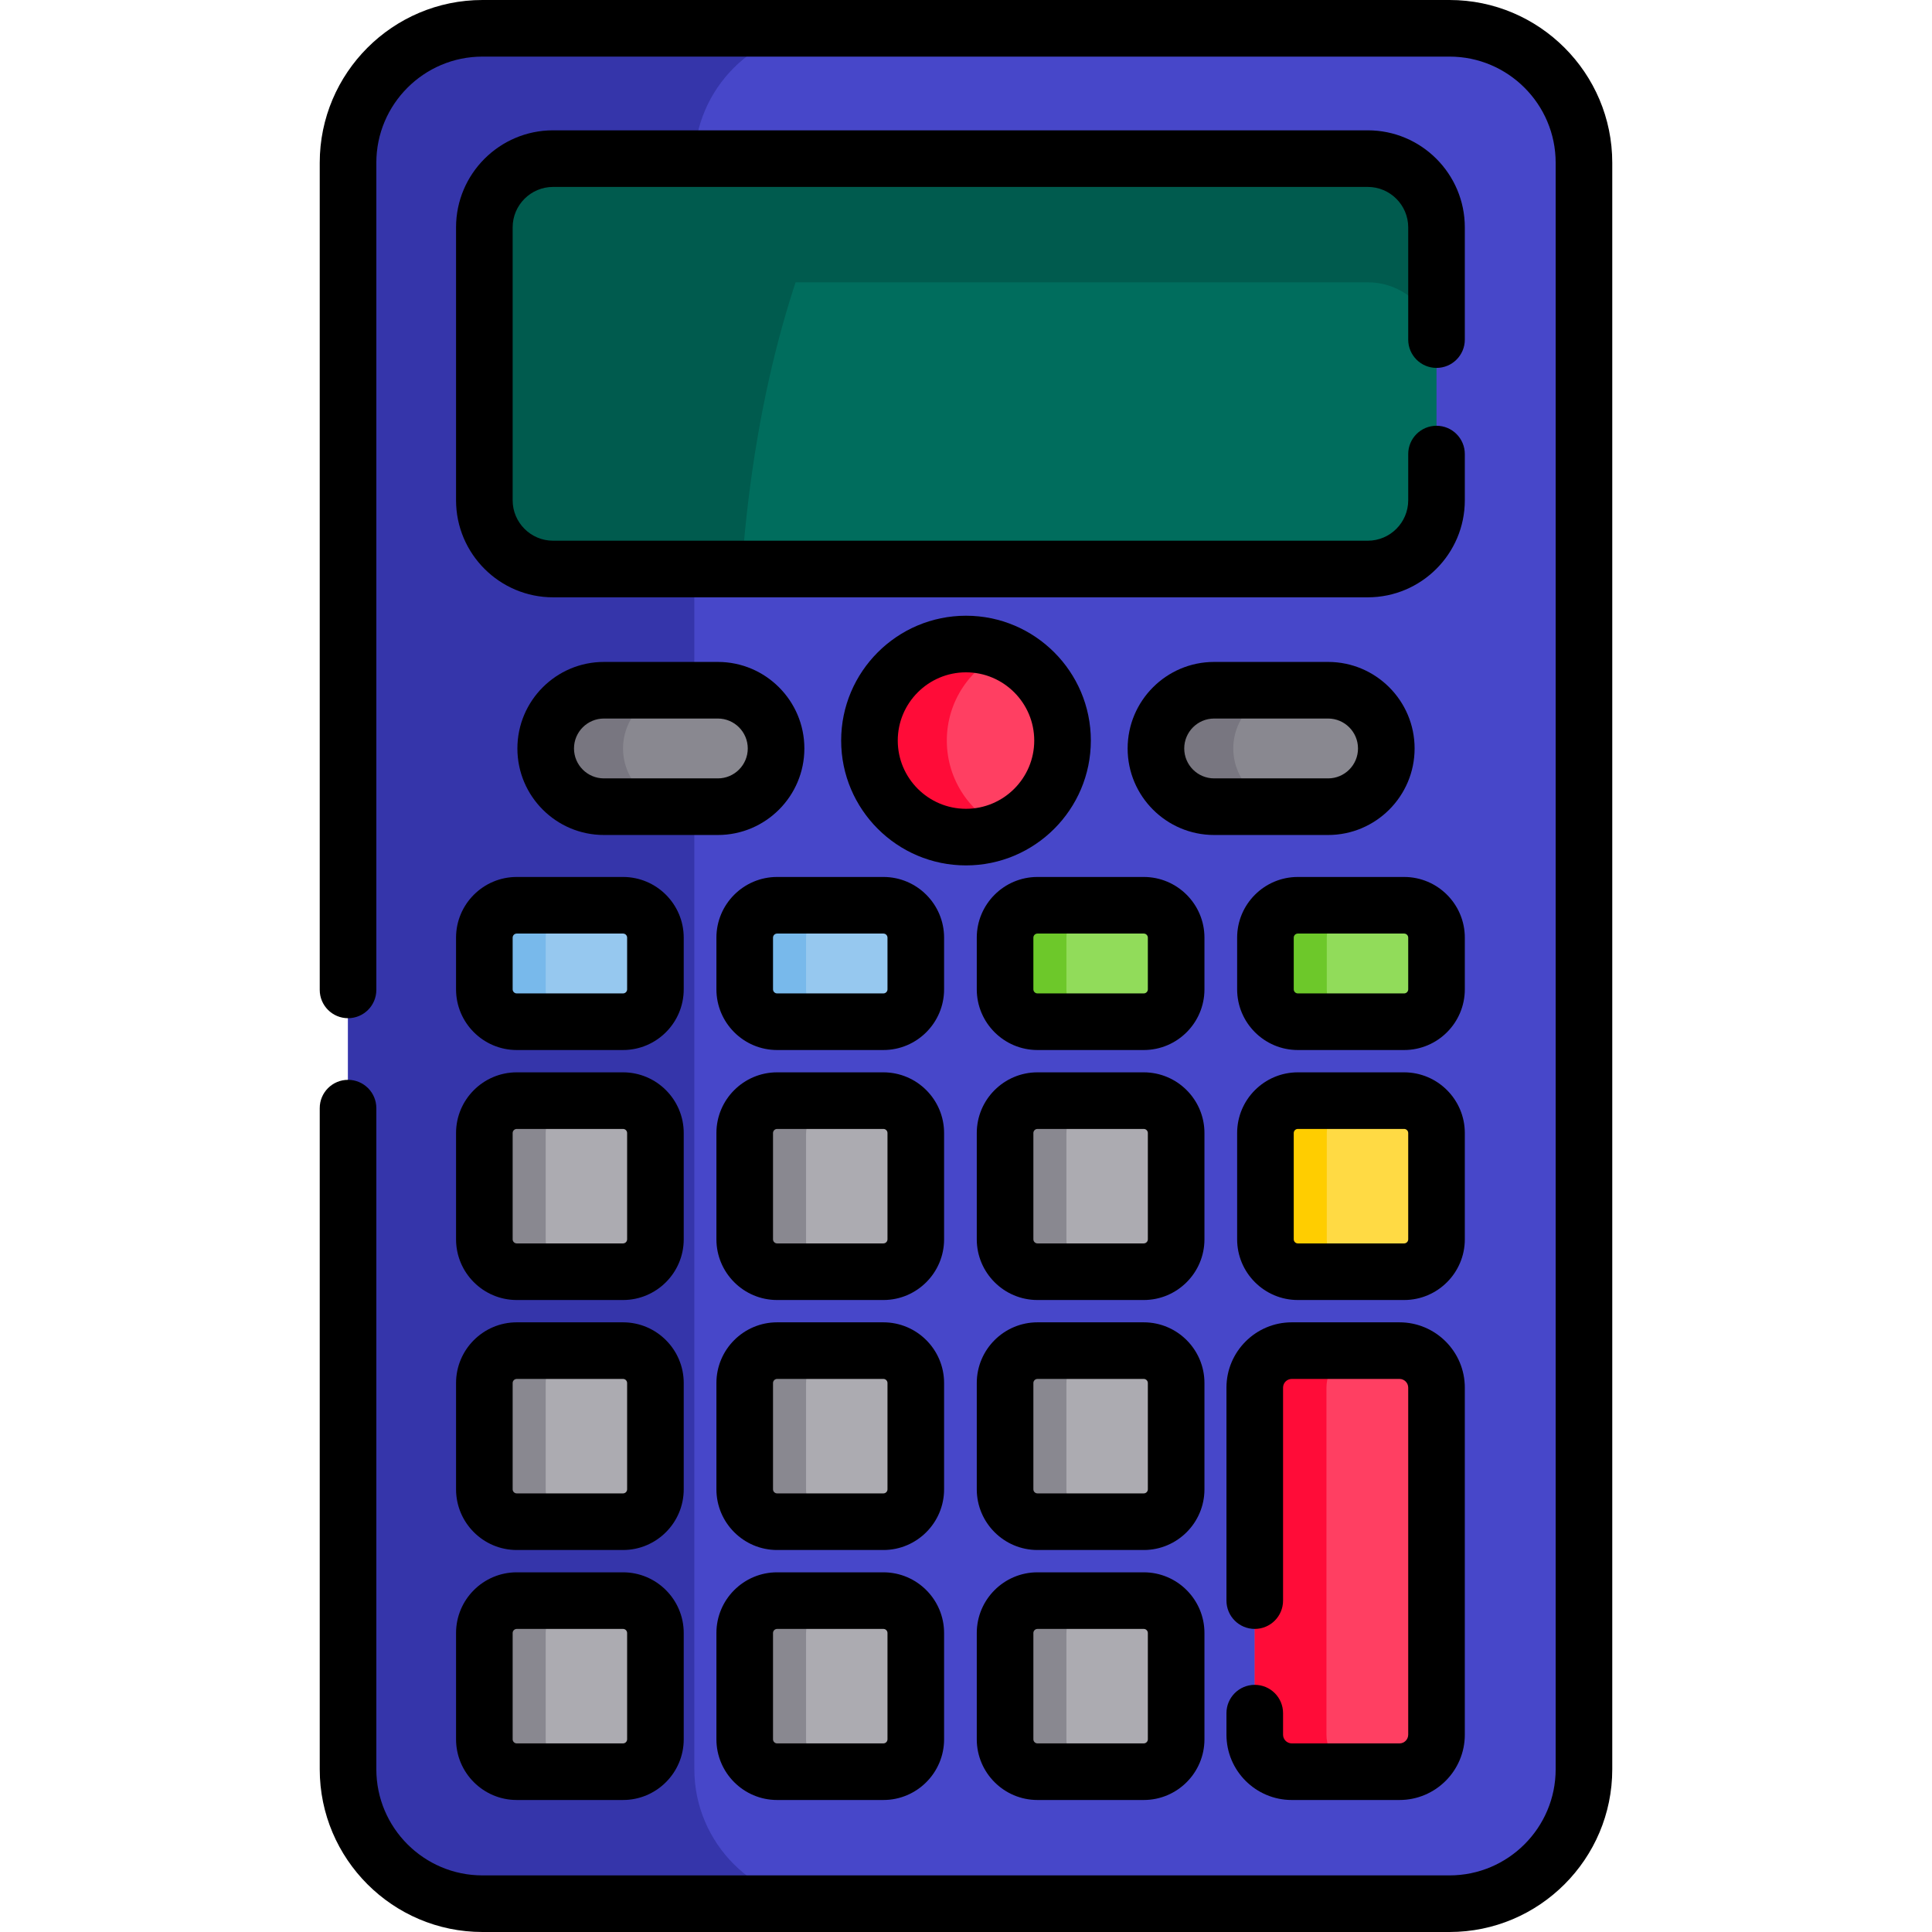 <?xml version="1.0" encoding="iso-8859-1"?>
<!-- Generator: Adobe Illustrator 19.0.0, SVG Export Plug-In . SVG Version: 6.00 Build 0)  -->
<svg version="1.1" id="Capa_1" xmlns="http://www.w3.org/2000/svg" xmlns:xlink="http://www.w3.org/1999/xlink" x="0px" y="0px"
	 viewBox="0 0 512 512" style="enable-background:new 0 0 512 512;" xml:space="preserve">
<path style="fill:#4747C9;" d="M384.136,504.5H127.864c-19.597,0-35.631-16.034-35.631-35.631V43.131
	c0-19.597,16.034-35.631,35.631-35.631h256.271c19.597,0,35.631,16.034,35.631,35.631v425.737
	C419.767,488.466,403.733,504.5,384.136,504.5z"/>
<path style="fill:#3535AA;" d="M184.009,468.869V43.131c0-19.597,16.034-35.631,35.631-35.631h-91.776
	c-19.597,0-35.631,16.034-35.631,35.631v425.737c0,19.597,16.034,35.631,35.631,35.631h91.776
	C200.044,504.5,184.009,488.466,184.009,468.869z"/>
<path style="fill:#006D5D;" d="M362.474,150.796H146.576c-10.061,0-18.217-8.156-18.217-18.217V60.255
	c0-10.061,8.156-18.217,18.217-18.217h215.898c10.061,0,18.217,8.156,18.217,18.217v72.323
	C380.691,142.64,372.535,150.796,362.474,150.796z"/>
<g>
	<path style="fill:#005B4E;" d="M362.474,42.038H146.576c-10.061,0-18.217,8.156-18.217,18.217v32.782
		c0-10.061,8.156-18.217,18.217-18.217h215.898c10.061,0,18.217,8.156,18.217,18.217V60.255
		C380.691,50.194,372.535,42.038,362.474,42.038z"/>
	<path style="fill:#005B4E;" d="M146.576,42.038c-10.061,0-18.217,8.156-18.217,18.217v72.323c0,10.061,8.156,18.217,18.217,18.217
		h49.989c3.655-50.059,15.628-85.13,27.988-108.758h-77.977V42.038z"/>
</g>
<path style="fill:#898890;" d="M190.24,213.781h-30.2c-8.519,0-15.425-6.906-15.425-15.425v-0.011
	c0-8.519,6.906-15.425,15.425-15.425h30.201c8.519,0,15.425,6.906,15.425,15.425v0.011
	C205.666,206.875,198.76,213.781,190.24,213.781z"/>
<path style="fill:#787680;" d="M165.114,198.356v-0.011c0-8.519,6.906-15.425,15.425-15.425h-20.5
	c-8.519,0-15.425,6.906-15.425,15.425v0.011c0,8.519,6.906,15.425,15.425,15.425h20.5
	C172.021,213.781,165.114,206.875,165.114,198.356z"/>
<path style="fill:#898890;" d="M351.96,213.781h-30.2c-8.519,0-15.425-6.906-15.425-15.425v-0.011
	c0-8.519,6.906-15.425,15.425-15.425h30.201c8.519,0,15.425,6.906,15.425,15.425v0.011
	C367.386,206.875,360.479,213.781,351.96,213.781z"/>
<circle style="fill:#FF3F62;" cx="256" cy="196.26" r="25.584"/>
<path style="fill:#FF0C38;" d="M250.916,196.258c0-10.484,6.308-19.489,15.334-23.441c-3.139-1.375-6.604-2.142-10.25-2.142
	c-14.13,0-25.584,11.454-25.584,25.584S241.87,221.843,256,221.843c3.646,0,7.111-0.768,10.25-2.142
	C257.225,215.747,250.916,206.741,250.916,196.258z"/>
<path style="fill:#787680;" d="M326.835,198.356v-0.011c0-8.519,6.906-15.425,15.425-15.425h-20.5
	c-8.519,0-15.425,6.906-15.425,15.425v0.011c0,8.519,6.906,15.425,15.425,15.425h20.5
	C333.74,213.781,326.835,206.875,326.835,198.356z"/>
<path style="fill:#96C8EF;" d="M165.109,270.767h-28.165c-4.742,0-8.586-3.844-8.586-8.586V248.49c0-4.742,3.844-8.586,8.586-8.586
	h28.165c4.742,0,8.586,3.844,8.586,8.586v13.691C173.695,266.923,169.851,270.767,165.109,270.767z"/>
<path style="fill:#78B9EB;" d="M144.614,262.181V248.49c0-4.742,3.844-8.586,8.586-8.586h-16.256c-4.742,0-8.586,3.844-8.586,8.586
	v13.691c0,4.742,3.844,8.586,8.586,8.586H153.2C148.458,270.767,144.614,266.923,144.614,262.181z"/>
<path style="fill:#96C8EF;" d="M234.108,270.767h-28.165c-4.742,0-8.586-3.844-8.586-8.586V248.49c0-4.742,3.844-8.586,8.586-8.586
	h28.165c4.742,0,8.586,3.844,8.586,8.586v13.691C242.694,266.923,238.85,270.767,234.108,270.767z"/>
<g>
	<path style="fill:#91DC5A;" d="M303.107,270.767h-28.165c-4.742,0-8.586-3.844-8.586-8.586V248.49c0-4.742,3.844-8.586,8.586-8.586
		h28.165c4.742,0,8.586,3.844,8.586,8.586v13.691C311.692,266.923,307.849,270.767,303.107,270.767z"/>
	<path style="fill:#91DC5A;" d="M372.105,270.767H343.94c-4.742,0-8.586-3.844-8.586-8.586V248.49c0-4.742,3.844-8.586,8.586-8.586
		h28.165c4.742,0,8.586,3.844,8.586,8.586v13.691C380.691,266.923,376.847,270.767,372.105,270.767z"/>
</g>
<path style="fill:#78B9EB;" d="M213.613,262.181V248.49c0-4.742,3.844-8.586,8.586-8.586h-16.256c-4.742,0-8.586,3.844-8.586,8.586
	v13.691c0,4.742,3.844,8.586,8.586,8.586h16.256C217.457,270.767,213.613,266.923,213.613,262.181z"/>
<g>
	<path style="fill:#6DC82A;" d="M282.612,262.181V248.49c0-4.742,3.844-8.586,8.586-8.586h-16.256c-4.742,0-8.586,3.844-8.586,8.586
		v13.691c0,4.742,3.844,8.586,8.586,8.586h16.256C286.456,270.767,282.612,266.923,282.612,262.181z"/>
	<path style="fill:#6DC82A;" d="M351.611,262.181V248.49c0-4.742,3.844-8.586,8.586-8.586H343.94c-4.742,0-8.586,3.844-8.586,8.586
		v13.691c0,4.742,3.844,8.586,8.586,8.586h16.256C355.455,270.767,351.611,266.923,351.611,262.181z"/>
</g>
<path style="fill:#ACABB1;" d="M165.107,337.017h-28.161c-4.743,0-8.588-3.845-8.588-8.588v-28.161c0-4.743,3.845-8.588,8.588-8.588
	h28.161c4.743,0,8.588,3.845,8.588,8.588v28.161C173.695,333.172,169.85,337.017,165.107,337.017z"/>
<path style="fill:#898890;" d="M144.614,328.429v-28.161c0-4.743,3.845-8.588,8.588-8.588h-16.256c-4.743,0-8.588,3.845-8.588,8.588
	v28.161c0,4.743,3.845,8.588,8.588,8.588h16.256C148.459,337.017,144.614,333.172,144.614,328.429z"/>
<g>
	<path style="fill:#ACABB1;" d="M234.106,337.017h-28.161c-4.743,0-8.588-3.845-8.588-8.588v-28.161
		c0-4.743,3.845-8.588,8.588-8.588h28.161c4.743,0,8.588,3.845,8.588,8.588v28.161C242.694,333.172,238.849,337.017,234.106,337.017
		z"/>
	<path style="fill:#ACABB1;" d="M303.105,337.017h-28.161c-4.743,0-8.588-3.845-8.588-8.588v-28.161
		c0-4.743,3.845-8.588,8.588-8.588h28.161c4.743,0,8.588,3.845,8.588,8.588v28.161C311.692,333.172,307.848,337.017,303.105,337.017
		z"/>
</g>
<path style="fill:#FFDA44;" d="M372.103,337.017h-28.161c-4.743,0-8.588-3.845-8.588-8.588v-28.161c0-4.743,3.845-8.588,8.588-8.588
	h28.161c4.743,0,8.588,3.845,8.588,8.588v28.161C380.691,333.172,376.846,337.017,372.103,337.017z"/>
<g>
	<path style="fill:#ACABB1;" d="M165.107,403.267h-28.161c-4.743,0-8.588-3.845-8.588-8.588v-28.161
		c0-4.743,3.845-8.588,8.588-8.588h28.161c4.743,0,8.588,3.845,8.588,8.588v28.161C173.695,399.422,169.85,403.267,165.107,403.267z
		"/>
	<path style="fill:#ACABB1;" d="M234.106,403.267h-28.161c-4.743,0-8.588-3.845-8.588-8.588v-28.161
		c0-4.743,3.845-8.588,8.588-8.588h28.161c4.743,0,8.588,3.845,8.588,8.588v28.161C242.694,399.422,238.849,403.267,234.106,403.267
		z"/>
	<path style="fill:#ACABB1;" d="M303.105,403.267h-28.161c-4.743,0-8.588-3.845-8.588-8.588v-28.161
		c0-4.743,3.845-8.588,8.588-8.588h28.161c4.743,0,8.588,3.845,8.588,8.588v28.161C311.692,399.422,307.848,403.267,303.105,403.267
		z"/>
	<path style="fill:#ACABB1;" d="M165.107,469.516h-28.161c-4.743,0-8.588-3.845-8.588-8.588v-28.161
		c0-4.743,3.845-8.588,8.588-8.588h28.161c4.743,0,8.588,3.845,8.588,8.588v28.161C173.695,465.671,169.85,469.516,165.107,469.516z
		"/>
	<path style="fill:#ACABB1;" d="M234.106,469.516h-28.161c-4.743,0-8.588-3.845-8.588-8.588v-28.161
		c0-4.743,3.845-8.588,8.588-8.588h28.161c4.743,0,8.588,3.845,8.588,8.588v28.161C242.694,465.671,238.849,469.516,234.106,469.516
		z"/>
	<path style="fill:#ACABB1;" d="M303.105,469.516h-28.161c-4.743,0-8.588-3.845-8.588-8.588v-28.161
		c0-4.743,3.845-8.588,8.588-8.588h28.161c4.743,0,8.588,3.845,8.588,8.588v28.161C311.692,465.671,307.848,469.516,303.105,469.516
		z"/>
</g>
<path style="fill:#FF3F62;" d="M370.885,469.516H342.33c-5.416,0-9.806-4.39-9.806-9.806v-91.975c0-5.416,4.39-9.806,9.806-9.806
	h28.555c5.416,0,9.806,4.39,9.806,9.806v91.975C380.691,465.126,376.301,469.516,370.885,469.516z"/>
<path style="fill:#FF0C38;" d="M351.524,459.711v-91.975c0-5.416,4.39-9.806,9.806-9.806h-19c-5.416,0-9.806,4.39-9.806,9.806
	v91.975c0,5.416,4.39,9.806,9.806,9.806h19C355.915,469.516,351.524,465.126,351.524,459.711z"/>
<g>
	<path style="fill:#898890;" d="M213.613,328.705v-28.161c0-4.743,3.845-8.588,8.588-8.588h-16.256
		c-4.743,0-8.588,3.845-8.588,8.588v28.161c0,4.743,3.845,8.588,8.588,8.588h16.256
		C217.458,337.293,213.613,333.448,213.613,328.705z"/>
	<path style="fill:#898890;" d="M282.612,460.928v-28.161c0-4.743,3.845-8.588,8.588-8.588h-16.256
		c-4.743,0-8.588,3.845-8.588,8.588v28.161c0,4.743,3.845,8.588,8.588,8.588h16.256
		C286.457,469.516,282.612,465.671,282.612,460.928z"/>
	<path style="fill:#898890;" d="M213.613,460.928v-28.161c0-4.743,3.845-8.588,8.588-8.588h-16.256
		c-4.743,0-8.588,3.845-8.588,8.588v28.161c0,4.743,3.845,8.588,8.588,8.588h16.256
		C217.458,469.516,213.613,465.671,213.613,460.928z"/>
	<path style="fill:#898890;" d="M144.614,460.928v-28.161c0-4.743,3.845-8.588,8.588-8.588h-16.256
		c-4.743,0-8.588,3.845-8.588,8.588v28.161c0,4.743,3.845,8.588,8.588,8.588h16.256
		C148.459,469.516,144.614,465.671,144.614,460.928z"/>
	<path style="fill:#898890;" d="M282.612,394.679v-28.161c0-4.743,3.845-8.588,8.588-8.588h-16.256
		c-4.743,0-8.588,3.845-8.588,8.588v28.161c0,4.743,3.845,8.588,8.588,8.588h16.256
		C286.457,403.267,282.612,399.422,282.612,394.679z"/>
	<path style="fill:#898890;" d="M213.613,394.679v-28.161c0-4.743,3.845-8.588,8.588-8.588h-16.256
		c-4.743,0-8.588,3.845-8.588,8.588v28.161c0,4.743,3.845,8.588,8.588,8.588h16.256
		C217.458,403.267,213.613,399.422,213.613,394.679z"/>
	<path style="fill:#898890;" d="M144.614,394.679v-28.161c0-4.743,3.845-8.588,8.588-8.588h-16.256
		c-4.743,0-8.588,3.845-8.588,8.588v28.161c0,4.743,3.845,8.588,8.588,8.588h16.256
		C148.459,403.267,144.614,399.422,144.614,394.679z"/>
	<path style="fill:#898890;" d="M282.612,328.429v-28.161c0-4.743,3.845-8.588,8.588-8.588h-16.256
		c-4.743,0-8.588,3.845-8.588,8.588v28.161c0,4.743,3.845,8.588,8.588,8.588h16.256
		C286.457,337.017,282.612,333.172,282.612,328.429z"/>
</g>
<path style="fill:#FFCD00;" d="M351.611,328.429v-28.161c0-4.743,3.845-8.588,8.588-8.588h-16.256c-4.743,0-8.588,3.845-8.588,8.588
	v28.161c0,4.743,3.845,8.588,8.588,8.588h16.256C355.456,337.017,351.611,333.172,351.611,328.429z"/>
<path d="M384.136,512H127.864c-23.783,0-43.131-19.349-43.131-43.131V293.667c0-4.142,3.358-7.5,7.5-7.5s7.5,3.358,7.5,7.5v175.201
	c0,15.512,12.62,28.131,28.131,28.131h256.271c15.512,0,28.131-12.62,28.131-28.131V43.131c0-15.512-12.62-28.131-28.131-28.131
	H127.864c-15.512,0-28.131,12.62-28.131,28.131v219.202c0,4.142-3.358,7.5-7.5,7.5s-7.5-3.358-7.5-7.5V43.131
	C84.733,19.349,104.082,0,127.864,0h256.271c23.783,0,43.131,19.349,43.131,43.131v425.737C427.267,492.651,407.918,512,384.136,512
	z"/>
<path d="M362.474,158.296H146.576c-14.181,0-25.718-11.537-25.718-25.717V60.255c0-14.181,11.537-25.718,25.718-25.718h215.898
	c14.181,0,25.718,11.537,25.718,25.718V90c0,4.142-3.358,7.5-7.5,7.5s-7.5-3.358-7.5-7.5V60.255c0-5.91-4.808-10.718-10.718-10.718
	H146.576c-5.91,0-10.718,4.808-10.718,10.718v72.323c0,5.91,4.808,10.717,10.718,10.717h215.898c5.91,0,10.718-4.808,10.718-10.717
	v-12.246c0-4.142,3.358-7.5,7.5-7.5s7.5,3.358,7.5,7.5v12.246C388.191,146.759,376.654,158.296,362.474,158.296z"/>
<path d="M190.241,221.281H160.04c-12.641,0-22.925-10.284-22.925-22.925c0-12.652,10.284-22.937,22.925-22.937h30.201
	c12.641,0,22.925,10.284,22.925,22.925C213.166,210.997,202.882,221.281,190.241,221.281z M160.04,190.419
	c-4.37,0-7.925,3.555-7.925,7.925c0,4.381,3.555,7.937,7.925,7.937h30.201c4.37,0,7.925-3.555,7.925-7.925
	c0-4.381-3.555-7.937-7.925-7.937H160.04z"/>
<path d="M351.96,221.281h-30.201c-12.641,0-22.925-10.284-22.925-22.925c0-12.652,10.284-22.937,22.925-22.937h30.201
	c12.641,0,22.925,10.284,22.925,22.925C374.886,210.997,364.602,221.281,351.96,221.281z M321.759,190.419
	c-4.37,0-7.925,3.555-7.925,7.925c0,4.381,3.555,7.937,7.925,7.937h30.201c4.37,0,7.925-3.555,7.925-7.925
	c0-4.381-3.555-7.937-7.925-7.937H321.759z"/>
<path d="M256,229.341c-18.243,0-33.084-14.841-33.084-33.084c0-18.242,14.841-33.083,33.084-33.083s33.084,14.841,33.084,33.083
	C289.085,214.5,274.243,229.341,256,229.341z M256,178.174c-9.972,0-18.084,8.112-18.084,18.083c0,9.972,8.112,18.084,18.084,18.084
	c9.972,0,18.084-8.112,18.084-18.084C274.085,186.286,265.972,178.174,256,178.174z"/>
<path d="M165.109,278.267h-28.166c-8.87,0-16.086-7.216-16.086-16.085V248.49c0-8.87,7.216-16.085,16.086-16.085h28.166
	c8.87,0,16.085,7.216,16.085,16.085v13.691C181.195,271.051,173.979,278.267,165.109,278.267z M136.944,247.405
	c-0.599,0-1.086,0.487-1.086,1.085v13.691c0,0.599,0.487,1.085,1.086,1.085h28.166c0.599,0,1.085-0.487,1.085-1.085V248.49
	c0-0.599-0.487-1.085-1.085-1.085H136.944z"/>
<path d="M234.108,278.267h-28.166c-8.87,0-16.085-7.216-16.085-16.085V248.49c0-8.87,7.216-16.085,16.085-16.085h28.166
	c8.87,0,16.086,7.216,16.086,16.085v13.691C250.194,271.051,242.978,278.267,234.108,278.267z M205.942,247.405
	c-0.599,0-1.085,0.487-1.085,1.085v13.691c0,0.599,0.487,1.085,1.085,1.085h28.166c0.599,0,1.086-0.487,1.086-1.085V248.49
	c0-0.599-0.487-1.085-1.086-1.085H205.942z"/>
<path d="M303.107,278.267h-28.166c-8.87,0-16.086-7.216-16.086-16.085V248.49c0-8.87,7.216-16.085,16.086-16.085h28.166
	c8.87,0,16.085,7.216,16.085,16.085v13.691C319.192,271.051,311.977,278.267,303.107,278.267z M274.941,247.405
	c-0.599,0-1.086,0.487-1.086,1.085v13.691c0,0.599,0.487,1.085,1.086,1.085h28.166c0.599,0,1.085-0.487,1.085-1.085V248.49
	c0-0.599-0.487-1.085-1.085-1.085H274.941z"/>
<path d="M372.105,278.267H343.94c-8.87,0-16.085-7.216-16.085-16.085V248.49c0-8.87,7.216-16.085,16.085-16.085h28.166
	c8.87,0,16.086,7.216,16.086,16.085v13.691C388.191,271.051,380.975,278.267,372.105,278.267z M343.94,247.405
	c-0.599,0-1.085,0.487-1.085,1.085v13.691c0,0.599,0.487,1.085,1.085,1.085h28.166c0.599,0,1.086-0.487,1.086-1.085V248.49
	c0-0.599-0.487-1.085-1.086-1.085H343.94z"/>
<path d="M165.107,344.517h-28.161c-8.871,0-16.088-7.217-16.088-16.088v-28.161c0-8.871,7.217-16.088,16.088-16.088h28.161
	c8.871,0,16.088,7.217,16.088,16.088v28.161C181.195,337.3,173.978,344.517,165.107,344.517z M136.946,299.18
	c-0.6,0-1.088,0.488-1.088,1.088v28.161c0,0.6,0.488,1.088,1.088,1.088h28.161c0.6,0,1.088-0.488,1.088-1.088v-28.161
	c0-0.6-0.488-1.088-1.088-1.088H136.946z"/>
<path d="M234.106,344.517h-28.161c-8.871,0-16.088-7.217-16.088-16.088v-28.161c0-8.871,7.217-16.088,16.088-16.088h28.161
	c8.871,0,16.088,7.217,16.088,16.088v28.161C250.194,337.3,242.977,344.517,234.106,344.517z M205.945,299.18
	c-0.6,0-1.088,0.488-1.088,1.088v28.161c0,0.6,0.488,1.088,1.088,1.088h28.161c0.6,0,1.088-0.488,1.088-1.088v-28.161
	c0-0.6-0.488-1.088-1.088-1.088H205.945z"/>
<path d="M303.104,344.517h-28.161c-8.871,0-16.088-7.217-16.088-16.088v-28.161c0-8.871,7.217-16.088,16.088-16.088h28.161
	c8.871,0,16.088,7.217,16.088,16.088v28.161C319.192,337.3,311.977,344.517,303.104,344.517z M274.943,299.18
	c-0.6,0-1.088,0.488-1.088,1.088v28.161c0,0.6,0.488,1.088,1.088,1.088h28.161c0.6,0,1.088-0.488,1.088-1.088v-28.161
	c0-0.6-0.488-1.088-1.088-1.088H274.943z"/>
<path d="M372.103,344.517h-28.161c-8.871,0-16.088-7.217-16.088-16.088v-28.161c0-8.871,7.217-16.088,16.088-16.088h28.161
	c8.871,0,16.088,7.217,16.088,16.088v28.161C388.191,337.3,380.974,344.517,372.103,344.517z M343.942,299.18
	c-0.6,0-1.088,0.488-1.088,1.088v28.161c0,0.6,0.488,1.088,1.088,1.088h28.161c0.6,0,1.088-0.488,1.088-1.088v-28.161
	c0-0.6-0.488-1.088-1.088-1.088H343.942z"/>
<path d="M165.107,410.767h-28.161c-8.871,0-16.088-7.217-16.088-16.088v-28.161c0-8.871,7.217-16.088,16.088-16.088h28.161
	c8.871,0,16.088,7.217,16.088,16.088v28.161C181.195,403.55,173.978,410.767,165.107,410.767z M136.946,365.43
	c-0.6,0-1.088,0.488-1.088,1.088v28.161c0,0.6,0.488,1.088,1.088,1.088h28.161c0.6,0,1.088-0.488,1.088-1.088v-28.161
	c0-0.6-0.488-1.088-1.088-1.088H136.946z"/>
<path d="M234.106,410.767h-28.161c-8.871,0-16.088-7.217-16.088-16.088v-28.161c0-8.871,7.217-16.088,16.088-16.088h28.161
	c8.871,0,16.088,7.217,16.088,16.088v28.161C250.194,403.55,242.977,410.767,234.106,410.767z M205.945,365.43
	c-0.6,0-1.088,0.488-1.088,1.088v28.161c0,0.6,0.488,1.088,1.088,1.088h28.161c0.6,0,1.088-0.488,1.088-1.088v-28.161
	c0-0.6-0.488-1.088-1.088-1.088H205.945z"/>
<path d="M303.104,410.767h-28.161c-8.871,0-16.088-7.217-16.088-16.088v-28.161c0-8.871,7.217-16.088,16.088-16.088h28.161
	c8.871,0,16.088,7.217,16.088,16.088v28.161C319.192,403.55,311.977,410.767,303.104,410.767z M274.943,365.43
	c-0.6,0-1.088,0.488-1.088,1.088v28.161c0,0.6,0.488,1.088,1.088,1.088h28.161c0.6,0,1.088-0.488,1.088-1.088v-28.161
	c0-0.6-0.488-1.088-1.088-1.088H274.943z"/>
<path d="M165.107,477.017h-28.161c-8.871,0-16.088-7.217-16.088-16.088v-28.161c0-8.871,7.217-16.088,16.088-16.088h28.161
	c8.871,0,16.088,7.217,16.088,16.088v28.161C181.195,469.8,173.978,477.017,165.107,477.017z M136.946,431.68
	c-0.6,0-1.088,0.488-1.088,1.088v28.161c0,0.6,0.488,1.088,1.088,1.088h28.161c0.6,0,1.088-0.488,1.088-1.088v-28.161
	c0-0.6-0.488-1.088-1.088-1.088H136.946z"/>
<path d="M234.106,477.017h-28.161c-8.871,0-16.088-7.217-16.088-16.088v-28.161c0-8.871,7.217-16.088,16.088-16.088h28.161
	c8.871,0,16.088,7.217,16.088,16.088v28.161C250.194,469.8,242.977,477.017,234.106,477.017z M205.945,431.68
	c-0.6,0-1.088,0.488-1.088,1.088v28.161c0,0.6,0.488,1.088,1.088,1.088h28.161c0.6,0,1.088-0.488,1.088-1.088v-28.161
	c0-0.6-0.488-1.088-1.088-1.088H205.945z"/>
<path d="M303.104,477.017h-28.161c-8.871,0-16.088-7.217-16.088-16.088v-28.161c0-8.871,7.217-16.088,16.088-16.088h28.161
	c8.871,0,16.088,7.217,16.088,16.088v28.161C319.192,469.8,311.977,477.017,303.104,477.017z M274.943,431.68
	c-0.6,0-1.088,0.488-1.088,1.088v28.161c0,0.6,0.488,1.088,1.088,1.088h28.161c0.6,0,1.088-0.488,1.088-1.088v-28.161
	c0-0.6-0.488-1.088-1.088-1.088H274.943z"/>
<path d="M370.885,477.017H342.33c-9.542,0-17.306-7.764-17.306-17.306V454c0-4.142,3.358-7.5,7.5-7.5s7.5,3.358,7.5,7.5v5.711
	c0,1.271,1.034,2.306,2.306,2.306h28.555c1.271,0,2.306-1.035,2.306-2.306v-91.975c0-1.271-1.035-2.306-2.306-2.306H342.33
	c-1.271,0-2.306,1.034-2.306,2.306v56.445c0,4.142-3.358,7.5-7.5,7.5s-7.5-3.358-7.5-7.5v-56.445
	c0-9.542,7.763-17.306,17.306-17.306h28.555c9.542,0,17.306,7.763,17.306,17.306v91.975
	C388.191,469.253,380.428,477.017,370.885,477.017z"/>
<g>
</g>
<g>
</g>
<g>
</g>
<g>
</g>
<g>
</g>
<g>
</g>
<g>
</g>
<g>
</g>
<g>
</g>
<g>
</g>
<g>
</g>
<g>
</g>
<g>
</g>
<g>
</g>
<g>
</g>
</svg>
